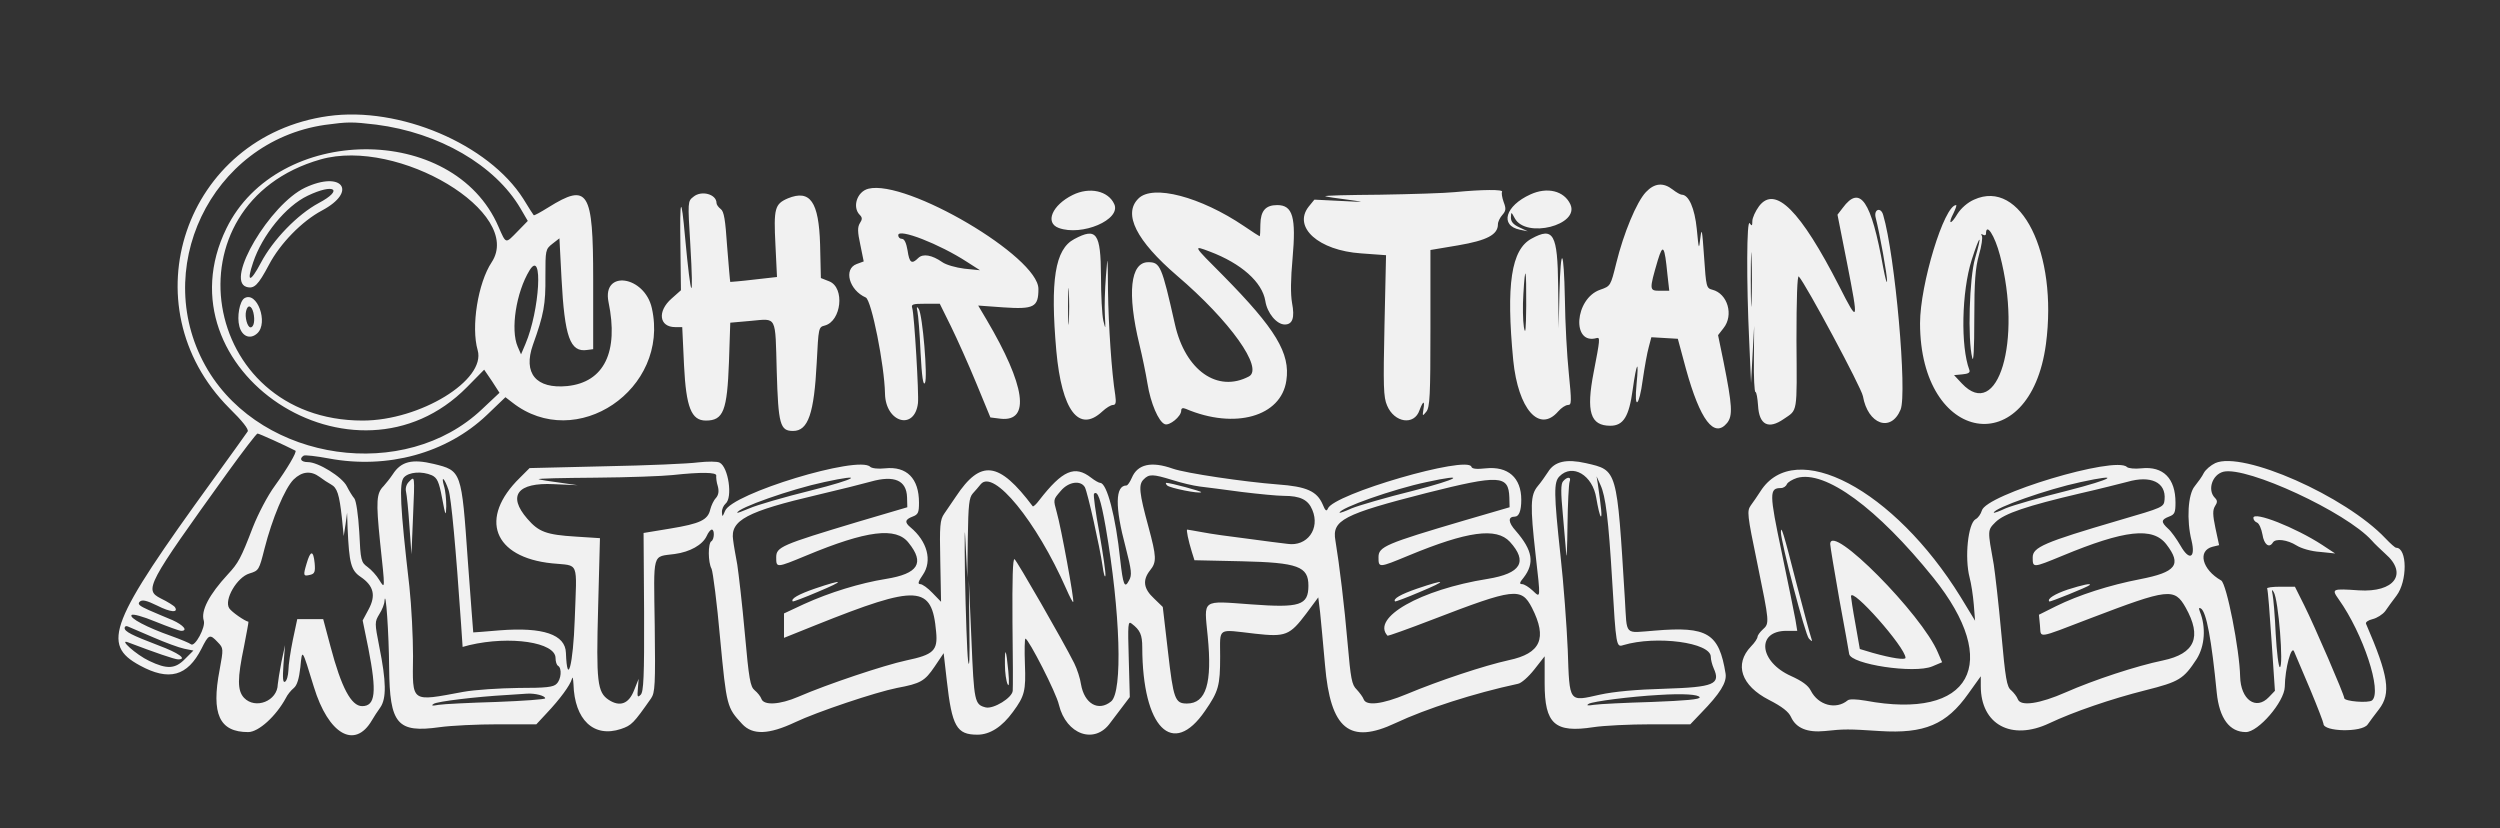 <svg version="1.2" xmlns="http://www.w3.org/2000/svg" viewBox="0 0 963 319" width="963" height="319">
	<rect x="0" y="0" width="963" height="319" fill="#333333" stroke="none"/>
	<title>trace (3)</title>
	<style>
		.s0 { fill: #f1f1f1 } 
	</style>
	<path fill-rule="evenodd" class="s0" d="m126.5 44.7c-55.3 7.7-77.5 73-38.2 112.5 5.1 5 7.6 8.2 7.1 9-0.5 0.7-6.5 9.2-13.5 18.8-39.7 54.8-43 63.2-28.1 71.3 11.3 6.2 18.4 4.2 23.8-6.4 2.8-5.6 3.2-5.8 6.3-2.5 2.2 2.3 2.2 2.4 0.7 10.6-3.3 17.1-0.1 24 11 24 4 0 10.7-6.1 14.5-13.1 0.6-1.3 2-3 3.1-3.9 1.2-1 2-3.5 2.5-8 0.7-7.3 0.6-7.4 5.2 7.6 5.6 18.3 15.8 24.2 22.4 12.8 0.7-1.2 2.1-3.4 3.2-4.9 2.4-3.5 2.3-10-0.4-23.4-1.8-9.2-1.8-9.5 0-12.5 1.1-1.7 2-4 2-5.1 0.5-5.3 1.7 12.7 1.8 25.8 0.2 21.7 3.1 25.1 19.5 22.8 4.3-0.6 14.4-1.1 22.5-1.1h14.7l4-4.3c5.1-5.4 9-10.7 9.7-13.2 0.2-1.1 0.5-0.2 0.6 2 0.4 13.8 7.8 20.8 18.3 17.3 4.1-1.4 4.8-2.1 11.6-11.8 1.5-2.2 1.7-5.1 1.4-28.1-0.4-28.8-1.1-26.3 7.7-27.5 5.9-0.8 10.7-3.5 12.3-6.9 0.6-1.4 1.5-2.5 2-2.5 1.1 0 1 3.8-0.2 4.5-1.3 0.8-1.3 8.1 0.1 10.6 0.5 1.1 2.1 13.2 3.3 26.9 2.5 26.3 2.6 26.5 8.5 32.9 4 4.3 10.2 4.1 20.4-0.7 8.4-4 31.1-11.6 39.2-13.2 9.1-1.7 10.7-2.6 14.5-8.2l3.5-5.2 1.2 10.5c2 17.8 3.8 20.9 11.8 20.9 4.8 0 9.5-3 13.7-8.8 4.5-6.1 5-8.1 4.6-18.4-0.2-5.4-0.1-9.8 0.2-9.8 1.2 0.1 11.9 20.9 12.9 25.5 2.8 11.5 13.8 15.4 19.8 6.9 1-1.3 3.1-4.1 4.7-6.2l2.8-3.7-0.4-14.7c-0.4-13.4-0.3-14.7 1.1-13.6 3.3 2.5 4.1 4.3 4.1 9.2 0.1 31 11.7 42.7 24.2 24.4 5.2-7.5 5.8-9.7 5.8-20.9 0-11.5-1.4-10.5 13.5-8.8 11.7 1.3 13.3 0.7 19.7-7.8l4.6-6.2 0.7 5.7c0.3 3.1 1.2 12.3 1.9 20.4 2.1 24.7 9.4 30.7 27.2 22.3 11.7-5.5 30.3-11.5 47.1-15.1 1.3-0.2 4.1-2.7 6.3-5.5l4-5.1v10.5c0 15.6 3.9 19.1 18.8 16.8 3.9-0.6 13.9-1.1 22.2-1.1h15.1l4.2-4.4c7.3-7.5 9.9-11.7 9.4-15.1-2.5-15.6-7-18.3-27.2-16.6-12.1 0.9-10.7 2.4-11.6-12.2-3.1-50.3-2.8-49.5-15-52.3-7.5-1.7-12.1-0.7-14.6 3.4-1 1.5-2.7 4-4 5.5-2.8 3.4-2.9 7.5-0.8 26.2 2 17.6 2 16.9-1.1 14-1.5-1.4-3.3-2.5-4.1-2.5-1.1 0-1-0.6 0.6-2.5 4.3-5.6 3.5-10.5-3-18-3-3.3-3.1-5.5-0.4-5.5 1.6 0 2.5-2.2 2.5-6.5 0-8.5-5.1-13-13.7-12.1-3.5 0.4-5.3 0.2-5.5-0.6-1.5-4.5-53.2 10.5-55.3 16.1-0.5 1.2-1 0.9-2-1.6-2.2-5.1-6.2-6.9-17.3-7.7-13-1-35.4-4.3-40.5-6.1-8.2-2.9-13.5-1.7-15.7 3.5-0.7 1.6-1.6 3-2.1 3-4.3 0-4.5 8.1-0.3 23.8 2.3 9 2.5 10.7 1.3 12.8-1.7 3.3-2.3 1.7-3.4-8.1-1.7-16.4-5.1-29.5-7.7-29.5-0.5 0-2.1-0.9-3.5-2-6.3-4.9-11-2.9-20 8.7-1.1 1.5-2.3 2.6-2.5 2.3-13-17.3-20-18.2-29.6-3.7-1.5 2.2-3.5 5.1-4.5 6.6-1.6 2.3-1.8 4.5-1.5 18.2l0.3 15.7-3.3-3.4c-1.8-1.9-3.9-3.4-4.7-3.4-1.1 0-0.8-1 1-3.6 3.7-5.4 1.7-12.9-4.8-18.3-2.3-1.9-2.1-3 0.8-4.1 2.2-0.8 2.5-1.6 2.5-5.4 0-9.3-4.7-14.1-13.1-13.2-2.6 0.3-5.1 0-5.7-0.6-4.5-4.5-53.3 10.3-55.9 17-1 2.4-1.1 2.4-1.2 0.6-0.1-1.2 0.6-2.7 1.4-3.4 2.8-2.3 1.1-14.1-2.3-15.8-0.9-0.5-4.6-0.5-8.2-0.1-3.6 0.5-19.7 1.2-35.7 1.5l-29.3 0.7-3.7 3.7c-16 15.6-10.3 30.7 12.4 33 10.6 1.1 9.5-1.5 8.7 21.5-0.6 17.5-2.9 26.3-3.4 13-0.2-7.1-8.8-10-25.5-8.7-5.5 0.5-10.1 0.8-10.2 0.8 0-0.1-1-12.6-2.1-27.8-2.4-34.4-2.4-34.5-13.1-37.1-8.3-2-12.6-1-15.8 4-1 1.5-2.6 3.5-3.5 4.5-2.8 2.8-3 5.7-1.4 21.5 2 18.6 2 18.4-0.3 14.7-1-1.7-3-3.9-4.5-5-2.5-1.8-2.7-2.5-3.2-13.4-0.4-6.8-1.2-12.1-1.9-13-0.7-0.8-2-2.9-2.9-4.7-1.8-3.6-11-9.3-15-9.3-2.6 0-3.5-1.3-1.6-2.5 0.5-0.3 4.9 0.2 9.7 1.1 22.6 4.2 45.3-2 60.8-16.7l7.2-6.9 2.6 2c24.6 19.4 60.8-5 53.8-36.3-2.8-12.5-19.2-14.9-16.7-2.4 4 19.3-1.7 30.9-15.8 32.4-12.1 1.2-17.2-4.9-13.3-15.9 4.2-11.7 4.9-15.5 4.8-26.4 0-10 0-10.4 2.7-12.5l2.7-2.1 0.8 15.4c1.2 22.7 3.3 28.6 9.9 27.6l2.3-0.3v-26.9c0-34.2-1.9-37.3-17.3-27.7-2.9 1.8-5.4 3.2-5.6 3-0.2-0.2-2-3-4-6.3-13.4-21.1-47.7-35.7-75.1-31.9zm-1.3 3.4c-44.1 6.4-67.9 56.4-45.1 94.5 21.3 35.4 75.9 43.2 105.6 15l6.7-6.3-2.9-4.5-3-4.4-6.6 6.7c-43.2 43.8-119.4-6.5-92.7-61.1 19.7-40.3 87.5-40.8 104.8-0.7 3 6.8 2.6 6.7 7.4 1.8l3.9-4-2.8-4.8c-9.8-16.7-31.4-29.2-55.6-32.3-9.4-1.1-10.8-1.1-19.7 0.1zm-1.7 13.3c-60 17.1-46.5 100.6 16.2 100.6 22.1 0 47.6-15.6 44.3-27.1-2.6-9 0.1-25.9 5.4-33.9 12.5-19-35.9-48.1-65.9-39.6zm-6 10.9c-13.5 6.4-30.8 35.6-22.6 38.2 3 0.9 4.5-0.6 8.7-8.5 4.3-8.2 12.7-16.8 20.4-20.9 13.9-7.4 7.8-15.5-6.5-8.8zm516.5 1.7c-3.6 3.8-8.6 15.9-11.4 27.3-2.2 8.9-2.2 8.9-6.2 10.3-9.9 3.4-11.1 21.5-1.3 18.6 1.3-0.3 1.2 0.7-1.2 13.1-3 15.4-1.3 20.7 6.4 20.7 5 0 7.2-3.5 8.6-13.8 1.5-10.8 2.5-12.3 1.5-2.2-1 10.2 1 8.8 2.4-1.8 0.7-4.8 1.7-10.4 2.3-12.5l1-3.8 5.1 0.3 5.1 0.3 3.1 11.5c5.5 19.9 10.9 27 15.9 20.9 2.2-2.8 2-6.6-1.4-23.6l-2.1-10.2 2.1-2.7c4-5 1.6-13.3-4.3-14.8-2.3-0.6-2.4-1-3.2-12.8-0.7-10.1-0.9-11.4-1.4-7.3-0.6 4.9-0.6 4.9-1.4-3.3-0.8-8-3.1-13.2-5.8-13.2-0.5 0-2.1-0.9-3.5-2-3.6-2.8-7-2.5-10.3 1zm-299.5-1.3c-4.4 1.1-6.3 7.1-3.3 10.1 1 1 1 1.7 0 3.2-0.9 1.5-0.9 3.3 0.2 8.3l1.3 6.4-2.7 1c-5.2 1.9-2.9 10.1 3.5 12.9 2.2 1 7.2 26.2 7.4 37 0.2 11.2 11.4 14.4 12.7 3.7 0.4-3.3-1.4-34-2.2-36.6-0.5-1.5 0.2-1.7 5-1.7h5.6l4.3 8.7c2.4 4.9 6.8 14.7 9.8 22l5.4 13.1 4 0.5c11.5 1.2 9.5-12.8-5.5-38.2l-3.2-5.4 9.7 0.7c11.8 0.8 13.5-0.1 13.5-7.1 0-12.4-50.8-42.3-65.5-38.6zm-216 2.7c-8.4 4-17.5 15.2-21 25.7-2.7 7.9-1.1 7.9 3 0.1 4.7-8.9 14.1-18.6 22.3-23 9.8-5.2 5.9-7.7-4.3-2.8zm294.7-0.3c-7.9 3.9-10.8 10.7-5.4 12.7 8.9 3.3 24.2-3.2 21.4-9.2-2.3-5.1-9.5-6.7-16-3.5zm147.3-1.1c-3.8 0.4-16.9 0.8-29 1-12.1 0.1-21.5 0.3-21 0.6 0.6 0.2 4.4 0.8 8.5 1.3 7.3 1 7.2 1-2.6 0.5l-10.1-0.5-2.2 2.7c-6.2 7.9 3.8 16.9 20.2 18l9.6 0.7-0.6 27.1c-0.5 23.4-0.4 27.6 1 30.8 2.8 6.7 10.5 7.8 12.5 1.8 1.4-3.7 2.1-3.9 1.5-0.3-0.4 2.7-0.4 2.7 1.1 0.9 1.4-1.7 1.6-6.3 1.6-32.1v-30.2l10.7-1.8c11.1-1.9 15.3-4.1 15.3-8.1 0-1 0.8-2.6 1.7-3.6 1.4-1.6 1.5-2.4 0.5-5-0.6-1.7-0.9-3.5-0.6-3.9 0.6-1-7.7-0.9-18.1 0.1zm29 0.9c-9.7 4.4-11.9 12-4 13.6l3 0.6-3.2-1.5c-2.4-1.1-3.3-2.2-3.3-3.8 0.1-2.3 0.1-2.3 1.5 0.3 4.3 7.9 25.1 2.6 21.4-5.4-2.4-5.2-8.9-6.8-15.4-3.8zm-322.4 0.9c-2.2 1.7-2.2 1.9-1.2 18.2 1.4 23.7 0.3 22.3-2-2.5-1.5-16.8-2.1-15.7-1.8 3.6l0.2 16.7-3.6 3.2c-5.6 4.9-4.8 11 1.4 11h2.7l0.7 14.9c0.8 16 2.8 21.1 8.4 21.1 6.8 0 8.2-3.8 8.9-22.6l0.5-15.1 7.9-0.7c10.2-0.9 9.4-2.4 10 19.4 0.6 20.6 1.3 23 6.3 23 5.8 0 8.1-6.7 9.1-26.3 0.7-13.5 0.7-13.7 3.1-14.3 6.4-1.7 7.8-14.5 1.8-17l-3.3-1.3-0.3-13c-0.5-16.4-3.8-21.2-12.4-17.7-5.1 2.2-5.5 3.9-4.8 17.9l0.6 12.4-8.9 1c-4.9 0.6-9 0.9-9.1 0.9-0.1-0.1-0.6-6.2-1.2-13.6-0.7-10.4-1.2-13.6-2.5-14.5-0.9-0.7-1.6-1.7-1.6-2.3 0-3.4-5.8-5-8.9-2.4zm171.4 0.7c-6 5.9-0.8 16.2 14.9 29.7 20.5 17.5 33.4 35.7 27.7 38.8-12.1 6.4-24.5-2.3-28.5-20-5.1-22.7-5.7-24-10.3-24-6.9 0-8.2 11.9-3.4 31.7 1.1 4.5 2.5 11.3 3.1 15 1.2 7.6 4.3 14.8 6.7 15.7 1.8 0.7 6.3-3 6.3-5.2 0-1 0.6-1.2 1.8-0.7 18.8 8 36.7 3 38.7-10.9 1.6-10.5-4.1-19.9-24.3-40.4-11.8-11.8-11.8-11.8-5.2-9.3 12.2 4.6 20.2 11.8 21.4 19 0.7 4.7 4.4 9.1 7.5 9.1 3 0 3.9-2.6 2.8-8.3q-0.9-5.2 0.2-17.2c1.4-15.8 0.1-20.5-5.9-20.5-4.5 0-6.4 2.2-6.5 7.4 0 2.5-0.1 4.6-0.3 4.6-0.1 0-2.8-1.7-6-3.9-16.7-11.3-35.2-16.2-40.7-10.6zm321.9 0.4c-2.5 1.1-5 3.3-6.4 5.5-2.6 4.4-3.8 4.1-1.5-0.3 0.8-1.7 1.3-3.1 1-3.1-4.6 0-13.9 30.6-13.9 45.5 0 46.6 42.4 53.6 48.5 8 4.6-35-9.7-63.8-27.7-55.6zm-82.8 2.5c-1.4 1.9-2.6 4.5-2.6 5.8 0 1.8-0.2 2-1 0.8-1.2-1.8-1.3 22.4-0.2 45.5l0.7 16 0.6-11 0.6-11-0.1 12.8c-0.1 7 0.2 12.7 0.6 12.7 0.4 0 0.8 2.4 1 5.2 0.4 7.5 4 9.3 9.9 5.2 5.4-3.7 5.1-1.6 4.9-30.2 0-16 0.3-25.3 0.9-24.7 2.7 2.9 24.1 42.8 24.7 46.1 1.9 10.9 10.8 14.1 14.5 5.2 2.6-6.4-2.1-59.5-6.7-75-0.9-3.2-3.7-2.2-2.9 1 1.6 6.2 4.5 22.4 4.4 24.5-0.1 1.2-0.7-1.2-1.5-5.3-4.6-25.8-8.9-32-15.6-22.9l-2 2.6 3.7 18.7c4.5 23 4.4 23.5-3 8.9-15-29.3-24.7-39-30.9-30.9zm-331.6 11.2c0 0.8 0.6 1.4 1.4 1.4 1 0 1.7 1.6 2.2 4.5 0.7 4.8 1.6 5.4 4.1 2.9 1.8-1.8 5.3-1.2 9.3 1.6 1.4 1 5.2 2.1 8.5 2.5l6 0.6-5-3.2c-10.6-6.9-26.5-13.1-26.5-10.3zm419-0.5c0 0.5-0.5 0.7-1.2 0.3-0.7-0.4-0.8-0.3-0.4 0.4 0.4 0.6-0.1 4-1.1 7.4-1.4 5-1.8 10.1-1.8 24.6 0 11.7-0.3 17.2-0.8 15-1.8-7.1-1.1-30.8 1.1-38.3 2.9-9.9 1.9-9.4-1.3 0.6-3.9 12.3-4.3 33.4-0.9 42.4 0.4 1-0.4 1.5-2.7 1.7l-3.2 0.3 3 3.2c13.9 14.8 23.3-16.5 14.7-49.3-2-7.7-5.4-12.9-5.4-8.3zm-351.2 2c-7.4 3.9-9.3 15.8-6.9 43.1 2.1 23 8.7 31.7 17.7 23.3 1.5-1.4 3.3-2.5 4.1-2.5 1.1 0 1.3-0.9 0.9-3.8-1.4-8.7-2.6-26.7-2.8-40.2-0.1-14.1-0.1-14.3-0.8-5.5-0.4 5-0.6 11.7-0.4 15 0.3 5.5 0.3 5.7-0.6 2-0.5-2.2-0.9-9.9-0.9-17.2-0.1-16.6-1.7-18.8-10.3-14.2zm176.2-0.2c-7.9 4.2-9.9 17.7-7.1 46.9 1.9 18.8 10 28.1 17.3 19.7 1.2-1.4 2.9-2.5 3.8-2.5 1.4 0 1.4-1.2 0.3-12.3-0.7-6.7-1.4-19.5-1.5-28.4-0.4-19.9-1.6-21.4-2.1-2.5l-0.3 13.7-0.2-16.3c-0.2-20.1-1.8-22.9-10.2-18.3zm84.4 15.6c0 9.3 0.2 13.3 0.3 8.8 0.2-4.5 0.2-12.2 0-17-0.1-4.8-0.3-1.1-0.3 8.2zm-35.8-7.3c-3.4 11.6-3.3 11.8 0.8 11.8h3.6l-0.7-6.2c-1.1-11.2-1.7-12.1-3.7-5.6zm-434.6 3.9c-5.2 8.5-7.4 22.9-4.6 29.4l1.3 3 1.7-4c5.5-12.9 6.9-36.9 1.6-28.4zm382.8 9.2c-0.3 4.5-0.2 10.2 0.2 12.7 0.6 3.3 0.8 1.2 0.9-8.2 0.1-14.7-0.4-16.6-1.1-4.5zm-175.4 4.7c0 6.3 0.1 8.9 0.3 5.8 0.2-3.2 0.2-8.4 0-11.5-0.2-3.2-0.3-0.6-0.3 5.7zm-317.3-3.1c-1.8 1.2-2.9 7.1-1.9 10.8 1 3.9 4.2 5.2 6.9 2.7 4.4-4-0.1-16.5-5-13.5zm0.7 4.9c-0.6 2.3 0.5 6.3 1.7 6.3 1.3 0 1.8-2.7 1.1-5.7-0.7-2.8-2.2-3.2-2.8-0.6zm258.6 0.2c0.3 1.4 0.9 8.5 1.2 15.8 0.5 9.4 1 12.9 1.7 11.7 1.1-2.1-0.9-26.1-2.4-28.5-0.8-1.1-0.9-0.9-0.5 1zm-265.8 62.1c-31.2 43.4-32.1 45.1-25.7 48.4 2.7 1.3 5.2 2.9 5.5 3.4 1.4 2.2-1.7 2-6.8-0.6-4.3-2.1-5.9-2.4-6.8-1.5-0.9 0.9-0.1 1.6 3.5 3.2 2.6 1.1 6.7 2.9 9.2 3.9 4.2 1.9 6 4.1 3.3 4.1-0.7 0-5.1-1.6-9.8-3.5-5.1-2.1-8.8-3.1-9.3-2.6-1.1 1.1 5.9 4.8 15.3 8.1 3.6 1.3 7 2.7 7.6 3.2 1.5 1.1 5.7-6.7 4.9-9.1-1.2-3.8 2-10 9.3-17.9 4-4.3 5-6.1 9.6-18.1 2.1-5.3 5.7-12.2 8.5-16 4.7-6.5 8.6-13.1 7.9-13.5-4.3-2.2-14-6.6-14.6-6.6-0.4 0-5.6 6.8-11.6 15.1zm765.7-3.7c-1.7 0.8-3.7 2.5-4.4 3.8-0.6 1.3-2.3 3.6-3.5 5.1-2.6 3.1-3.2 13-1.2 21 1.6 6.7-0.9 7.8-4.2 2-1.5-2.6-3.7-5.7-4.9-6.7-2.7-2.5-2.7-3.4 0.4-4.6 2.2-0.8 2.5-1.6 2.5-5.4 0-9.3-4.7-14.1-13.1-13.2-2.6 0.3-5.1 0-5.6-0.5-4.4-4.4-54.4 10.6-55.9 16.8-0.4 1.3-1.4 2.8-2.4 3.3-2.9 1.6-4.3 14.8-2.3 22.5 0.6 2.2 1.3 6.8 1.6 10.3l0.5 6.3-5.6-9.2c-25.6-41.4-63.8-61.6-77.1-40.6-1.1 1.7-2.8 4.2-3.7 5.4-1.5 2.2-1.4 3.4 2.5 22.2 4.7 23 4.8 23.2 2.1 25.6-1.1 1-2 2.3-2 2.8 0 0.6-1.1 2.3-2.5 3.7-6.6 6.9-3.8 15.1 6.9 20.6 5.1 2.6 7.6 4.6 8.5 6.6q2.9 6.4 13 5.4c7.6-0.8 9-0.8 21.2 0 17.2 1.1 25.7-2.5 34.1-14.4l4.8-6.7v3.8c0 14.8 11.8 21.2 26.4 14.3 9.3-4.4 23.9-9.4 37-12.7 13.1-3.3 14.7-4.3 19.8-12.1 3.1-5 3.6-12.2 1.2-18.2-0.5-1.3-0.4-1.7 0.4-1.2 2.1 1.3 4.1 12 6.1 32.5 1 9.8 4.9 15.1 11.2 15.1 4.8 0 14.8-11.6 15-17.4 0.1-7.3 2.6-16.3 3.6-13.6 0.6 1.4 3.4 8 6.2 14.6 2.8 6.7 5.1 12.7 5.1 13.2 0 3.1 14.8 3.4 17 0.3 0.8-1.2 2.8-3.8 4.4-5.9 4.7-6.1 3.7-12.8-5-32.9-0.3-0.6 0.8-1.4 2.5-1.8 1.7-0.4 3.9-1.8 4.9-3.1 0.9-1.4 2.9-4 4.3-5.9 4.3-5.6 4.2-18.5-0.1-18.5-0.4 0-2.2-1.6-4.1-3.6-15.4-16.3-55-33.8-65.6-29zm3.2 3.3c-4.4 1.1-6.3 7.1-3.3 10.1 1 1 1 1.7 0 3.2-0.9 1.5-0.9 3.3 0.2 8.5l1.4 6.5-2.5 0.6c-5.9 1.5-4.1 8.8 3.3 13 2.1 1.2 7.1 26.8 7.3 37 0.2 8.9 6.1 13.2 11.1 7.9l2.3-2.4-1.3-19.3c-0.7-10.6-1.4-19.6-1.7-20.1-0.2-0.4 2.1-0.7 5.1-0.7h5.6l3.6 7.2c3.9 7.8 15.4 34.4 15.4 35.7 0 1.3 9.4 2 10.7 0.9 4-3.3-3.4-25.7-12.8-38.9-2.9-4.1-2.6-4.2 7.7-3.5 13.7 0.9 19.1-6.4 10.2-14.1-1.7-1.6-4.1-3.8-5.2-5.1-9.8-10.9-48-28.6-57.1-26.5zm-743.4 3c-3.4 3.4-8.3 15.2-11.2 26.6-2.1 8.3-2.2 8.5-5.8 9.6-4.8 1.4-9.9 10.2-7.8 13.4 0.9 1.4 5.9 4.9 7.4 5.2 0.1 0.1-0.7 4.3-1.7 9.5-2.6 12.4-2.6 17 0 19.8 4.4 4.6 12.9 1.2 13-5.2 0.1-1.1 0.7-5 1.4-8.6l1.4-6.5-0.6 7.4c-0.4 5.5-0.2 7.2 0.6 6.7 0.7-0.4 1.2-2.4 1.3-4.4 0-2 0.8-7.3 1.7-11.7l1.7-8h5 5l2.8 10.5c4.2 15.9 8 23 12.2 23 5.1 0 5.7-5.3 2.4-22.2l-2.2-10.8 2.3-4.3c2.9-5.4 1.9-9.1-3.1-12.5-3.7-2.5-4.4-5.2-5-18.7l-0.2-6-0.6 4.5-0.7 4.5-0.7-7c-1-9.1-1.8-11.6-4.2-12.9-1.1-0.6-3.1-1.9-4.4-2.9-3.4-2.5-6.8-2.1-10 1zm42.5-0.8c-1.9 2.1-1.5 10.9 2.1 42.1 0.8 7.4 1.4 19.4 1.4 26.7-0.2 18.2-1.1 17.6 19.4 13.8 4.4-0.8 13.9-1.4 21.2-1.5 10.6 0 13.5-0.3 14.7-1.6 1.8-1.7 2.1-6 0.6-6.9-0.6-0.3-1-1.7-1-3 0-6.1-17.5-8.7-33.2-5l-2.6 0.7-0.6-8.9c-2-29.2-3.8-48.6-4.8-51.5-1.5-4.5-3-6-1.8-1.7 0.6 1.8 0.9 5.4 0.9 7.9-0.1 4.1-0.3 3.9-1.6-3.1-1.2-6.4-1.9-7.8-3.9-8.8-3.9-1.7-8.9-1.3-10.8 0.8zm103.4-0.9c-3.6 0.4-16.9 0.9-29.5 1-12.7 0.1-22.6 0.3-22 0.6 0.5 0.2 4.1 0.8 8 1.3l7 1-9.2-0.4c-14-0.7-17.9 4.4-10.2 13.3 4.4 5.1 7.3 6.2 18.7 6.9l9.3 0.6-0.7 26.6c-0.8 28.9-0.3 32.8 4.1 35.7 4.3 2.8 7.7 1.5 9.7-3.6l1.8-4.5-0.3 3.8c-0.3 3.2-0.1 3.5 1.1 2.3 1.1-1.1 1.4-6.9 1.3-31.8l-0.2-30.5 10.3-1.7c11.5-1.9 14.5-3.3 15.4-7.4 0.4-1.5 1.3-3.5 2.2-4.4 1-1.2 1.2-2.6 0.7-4.5-0.5-1.5-0.7-3.4-0.6-4.1 0.2-1.3-5.8-1.4-16.9-0.2zm341.7 0.5c-2.2 2.2-2.2 6.4 0.4 30.5 1.2 10.7 2.4 27.1 2.8 36.4 0.7 20.5 0.3 19.9 12.3 17.2 5.5-1.2 14.1-2 25.1-2.3 18.9-0.6 21.6-1.7 18.8-7.9-0.6-1.4-1.1-3.3-1.1-4.4 0-5.5-21-8.3-33.7-4.5-2.7 0.9-2.8 0.5-4.3-25-1.4-23.4-2.5-32.4-4.5-36.7l-1.5-3.3 0.5 3c1.3 9.1 1.7 12.9 1.1 12.4-0.4-0.4-1.1-3.5-1.7-7-1.4-8.9-9.2-13.5-14.2-8.4zm-160.2 1.2c-2 2-1.7 5.1 1.9 18.3 3.1 11.5 3.2 13.5 0.6 16.7-3 3.8-2.5 7.1 1.5 10.8l3.4 3.3 2 17.2c2.1 18.3 2.7 20 7.3 20 7.4 0 9.8-7.8 8-26-1.4-14.4-2.6-13.6 16.7-12.2 18.8 1.4 22.1 0.4 22.1-7.2 0-7.4-4-8.9-25.7-9.4l-18.2-0.4-1-3.2c-1.4-4.5-2.2-8.6-1.8-8.6 0.3 0 2.9 0.5 5.8 1 3 0.6 10.8 1.7 17.4 2.5 6.6 0.9 13.6 1.8 15.5 2 7.5 1.1 12.6-5.8 9.5-13.1-1.6-3.9-4.6-5.4-11-5.4-2.4 0-9.7-0.7-16.2-1.5-6.5-0.9-13.8-1.8-16.2-2.1-2.4-0.3-7.1-1.4-10.5-2.5-7.5-2.3-9-2.4-11.1-0.2zm251.7-0.6c-1.8 0.6-3.5 1.6-3.9 2.4-0.3 0.8-1.3 1.5-2.3 1.5-4.5 0-4.5 2 0.3 24.7 2.5 12 4.9 23.7 5.3 26l0.7 4.3h-4.1c-11.8 0-10.6 11.9 1.7 17.4 4.2 1.9 6.6 3.6 7.6 5.6 2.9 5.7 9.7 7.5 14.2 3.8 0.7-0.6 3.3-0.5 6.9 0.1 40.7 7.6 52.7-14.3 26.1-47.4-21.6-26.8-41.6-41.5-52.5-38.4zm-534.7 1.5c-1 1-1.4 2.5-1.1 3.8 0.3 1.2 0.9 7 1.3 13.1l0.8 11 0.6-14.5c0.7-16.3 0.7-15.7-1.6-13.4zm160 0.1c-12.7 2.7-33.5 10-33.5 11.8 0 0.2 2.1-0.6 4.7-1.7 2.7-1.2 13.3-4.3 23.8-6.9 17.5-4.4 21.1-6.7 5-3.2zm18-0.2c-2.8 0.8-12 3.1-20.5 5.1-27.3 6.4-33.8 9.8-32.6 17.4 0.2 1.9 1 6.2 1.6 9.5 0.5 3.3 1.9 15.2 2.9 26.4 1.6 17.8 2.1 20.6 3.8 22 1.1 0.9 2.3 2.4 2.6 3.3 0.9 2.6 7 2.3 14.2-0.8 11.3-4.9 33.2-12.2 41.6-14 10.5-2.2 12.2-3.8 11.5-11-1.6-18.1-6.9-18.4-46.4-2.6l-12.2 4.9v-4.7-4.7l7.7-3.6c9.9-4.5 21.6-8.1 31.6-9.7 12.4-2 15-6.1 8.7-13.9-4.8-6.2-16.1-4.8-39.4 4.9-11.6 4.8-11.6 4.8-11.6 0.7 0-4 1.9-4.8 31.5-13.7l19-5.6-0.1-3.8c-0.2-6.6-4.9-8.6-13.9-6.1zm214 0.2c-12.8 2.7-33.5 10-33.5 11.8 0 0.2 2.1-0.5 4.7-1.7 2.7-1.1 13.3-4.2 23.8-6.8 17.5-4.5 21.1-6.8 5-3.3zm0 4.2c-32.1 8.2-36.5 10.5-35.1 18.3 1.5 9 3.5 25.5 4.7 39.6 1.2 13.7 1.6 16 3.5 17.8 1.1 1.2 2.4 2.9 2.7 3.8 1 2.6 7.1 1.9 16.5-2 12.7-5.3 29.9-11 39.4-13.1 12.3-2.6 14.9-8.4 8.9-20.2-4.1-7.9-6.7-7.6-38.4 4.6-9.3 3.6-17 6.3-17.2 6.2-6.5-6.9 12.7-17.8 38.5-21.9 12.9-2.1 15.6-6.6 8.6-14.3-5.2-5.6-16.3-4.1-39 5.3-11.6 4.8-11.6 4.8-11.6 0.6 0-4 2.8-5.2 33-14.1l17.5-5.1-0.1-3.8c-0.3-8.6-3.7-8.8-31.9-1.7zm52.6-4.5c-0.9 1-0.9 4.3-0.1 12.7 0.5 6.3 1.2 13.2 1.3 15.4 0.2 2.2 0.4-2.8 0.5-11.2 0.1-8.3 0.5-15.8 0.8-16.7 0.8-2-0.9-2.1-2.5-0.2zm199.4 0.3c-12.7 2.7-33.5 10-33.5 11.8 0 0.2 2.1-0.5 4.6-1.7 2.6-1.1 13.3-4.2 23.8-6.8 17.6-4.5 21.2-6.8 5.1-3.3zm18-0.1c-2.8 0.7-10.9 2.8-18 4.4-20.9 4.9-29.4 7.8-32.8 11.1-3.2 3.2-3.1 3-0.7 16.4 0.5 3.3 1.9 15.2 2.9 26.4 1.6 17.6 2.1 20.7 3.8 22 1 0.9 2.2 2.4 2.6 3.5 1.1 2.8 8.4 1.7 18.4-2.7 10.9-4.8 27.3-10.2 37.5-12.3 12.3-2.6 15.1-9 8.7-20.4-4.3-7.6-6.6-7.3-36.5 4.1-21.4 8.2-19.1 7.8-19.6 2.8l-0.4-4.1 6.6-3.3c8.7-4.3 20.5-8.1 32.4-10.4 13.9-2.7 16.1-5.6 10.1-13.4-5.2-6.8-16-5.6-40.1 4.4-11.4 4.7-11.4 4.7-11.4 0.6 0-3.9 4.4-5.8 33-14.2 17.5-5.1 17.5-5.1 17.8-8.1 0.6-6.6-5.3-9.4-14.3-6.8zm-441.7 0.9c-0.7 0.9-2.1 2.5-3.1 3.6-1.4 1.6-1.7 4.2-1.9 17.1l-0.2 15.3-0.7-14c-0.3-7.7-0.4-1.9-0.2 13 0.3 14.8 0.8 29.7 1.2 33 0.5 3.7 0.7-1 0.5-12.5l-0.2-18.5 1 23c1 23.9 1.2 24.9 5.5 26 3 0.7 10.2-3.7 10.4-6.4 0.1-0.9 0.1-12.8-0.1-26.5-0.1-16.5 0.1-24.6 0.8-24.2 0.9 0.6 18.7 31.5 23 40.1 1.1 2.2 2.3 5.9 2.6 8.1 1.3 7.5 6.7 10.6 11.6 6.6 4.5-3.7 3.6-34.3-2.1-67.2-1.9-10.8-3.1-14.2-4.5-12.8-0.3 0.4 0.6 7.2 2.1 15.2 1.4 8.1 2.5 15.4 2.3 16.4-0.2 0.9-0.7-0.8-1.1-3.8-1.1-7.5-5.7-28.1-6.8-30.3-1.6-2.8-6.3-2.2-9.3 1.4-3 3.5-2.9 3.2-1.5 8.4 1.6 5.5 6.8 33.9 6.3 34.4-0.2 0.2-1.4-2.1-2.7-5.1-11.5-26.1-28-46.2-32.9-40.3zm71.8 0.5c1 1 12.4 3.3 13.1 2.6 0.4-0.3-11.8-3.6-13.4-3.6-0.4 0-0.2 0.5 0.3 1zm418.4 12.5c0 0.7 0.6 1.5 1.4 1.8 0.8 0.3 1.7 2.4 2.1 4.6 0.6 3.9 2.6 5.4 4 3.1 1-1.7 5.6-1.1 9.1 1.1 1.9 1.2 5.8 2.3 9.1 2.5l5.8 0.6-5-3.3c-10.3-6.7-26.5-13.1-26.5-10.4zm-182 5.5c0 3.7 9.4 39.7 10.8 41 1.3 1.3 1.4 1.3 0.8-0.5-0.4-1.1-3-10.8-5.8-21.5-4.7-18.5-5.8-22-5.8-19zm19 4.6c0 0.8 1.6 10.4 3.5 21.2 2 10.8 3.7 20.3 3.8 21.1 0.6 4 25.1 7.7 32 4.8l3.8-1.6-1.6-3.7c-6.1-14.7-41.5-50.4-41.5-41.8zm-586.9 7.5c-1.4 4.7-1.3 5 1.5 4.3 1.6-0.4 1.9-1.2 1.6-4.5-0.5-5-1.6-5-3.1 0.2zm195.9 9.6c-6.4 2.2-9.6 4-8.6 5 0.1 0.1 4.5-1.5 9.6-3.7 10.8-4.5 10.2-5.1-1-1.3zm232 0c-6.4 2.2-9.6 4-8.6 5 0.1 0.1 4.5-1.5 9.6-3.7 10.8-4.5 10.2-5.1-1-1.3zm250.5 0.4c-5 1.7-8.1 3.6-7.1 4.6 0.2 0.3 14.8-5.6 15.5-6.3 0.9-0.9-2.7-0.1-8.4 1.7zm78.9 1.9c0.3 1.4 0.9 8.2 1.2 15.2 0.4 7.1 1.1 12.8 1.6 12.8 1.5 0-0.5-26.2-2.4-29-0.7-1.1-0.8-0.9-0.4 1zm-162.4 0.7c0 0.4 0.7 5.2 1.7 10.6l1.7 9.7 5 1.5c7.5 2.1 12.6 2.8 12.6 1.9 0-4-20.9-27.6-21-23.7zm-665 12.2c0 1.4 2.8 2.8 13 6.7 7.8 2.9 11.3 5.4 7.6 5.4-1.3 0-9.1-2.7-19.1-6.5-4.2-1.7 2.9 4.7 8 7.1 6.9 3.3 10 3.1 13.8-0.8l3.2-3.2-3.5-0.7c-2-0.4-7.4-2.4-12-4.4-4.7-2-9.1-3.9-9.8-4.2-0.6-0.3-1.2 0-1.2 0.6zm339.1 14.2c0 3 0.5 6.3 1 7.4 0.6 1.3 0.7-0.4 0.3-5-0.8-8.5-1.4-9.8-1.3-2.4zm-191.6 11.6c-12.4 0.7-27 2.5-28.4 3.4-1.2 0.7-0.7 0.9 1.9 0.4 1.9-0.3 11.9-0.8 22.2-1.1 10.4-0.4 18.8-1 18.8-1.4 0-1-3.9-2-7-1.8-1.4 0.1-4.8 0.3-7.5 0.5zm443.5 0c-10.9 0.6-25.5 2.5-27 3.4-1.1 0.7-0.5 0.8 2 0.4 1.9-0.3 12-0.8 22.3-1.1 13-0.5 18.7-1 18.4-1.8-0.4-1.1-6.3-1.5-15.7-0.9z"/>
</svg>